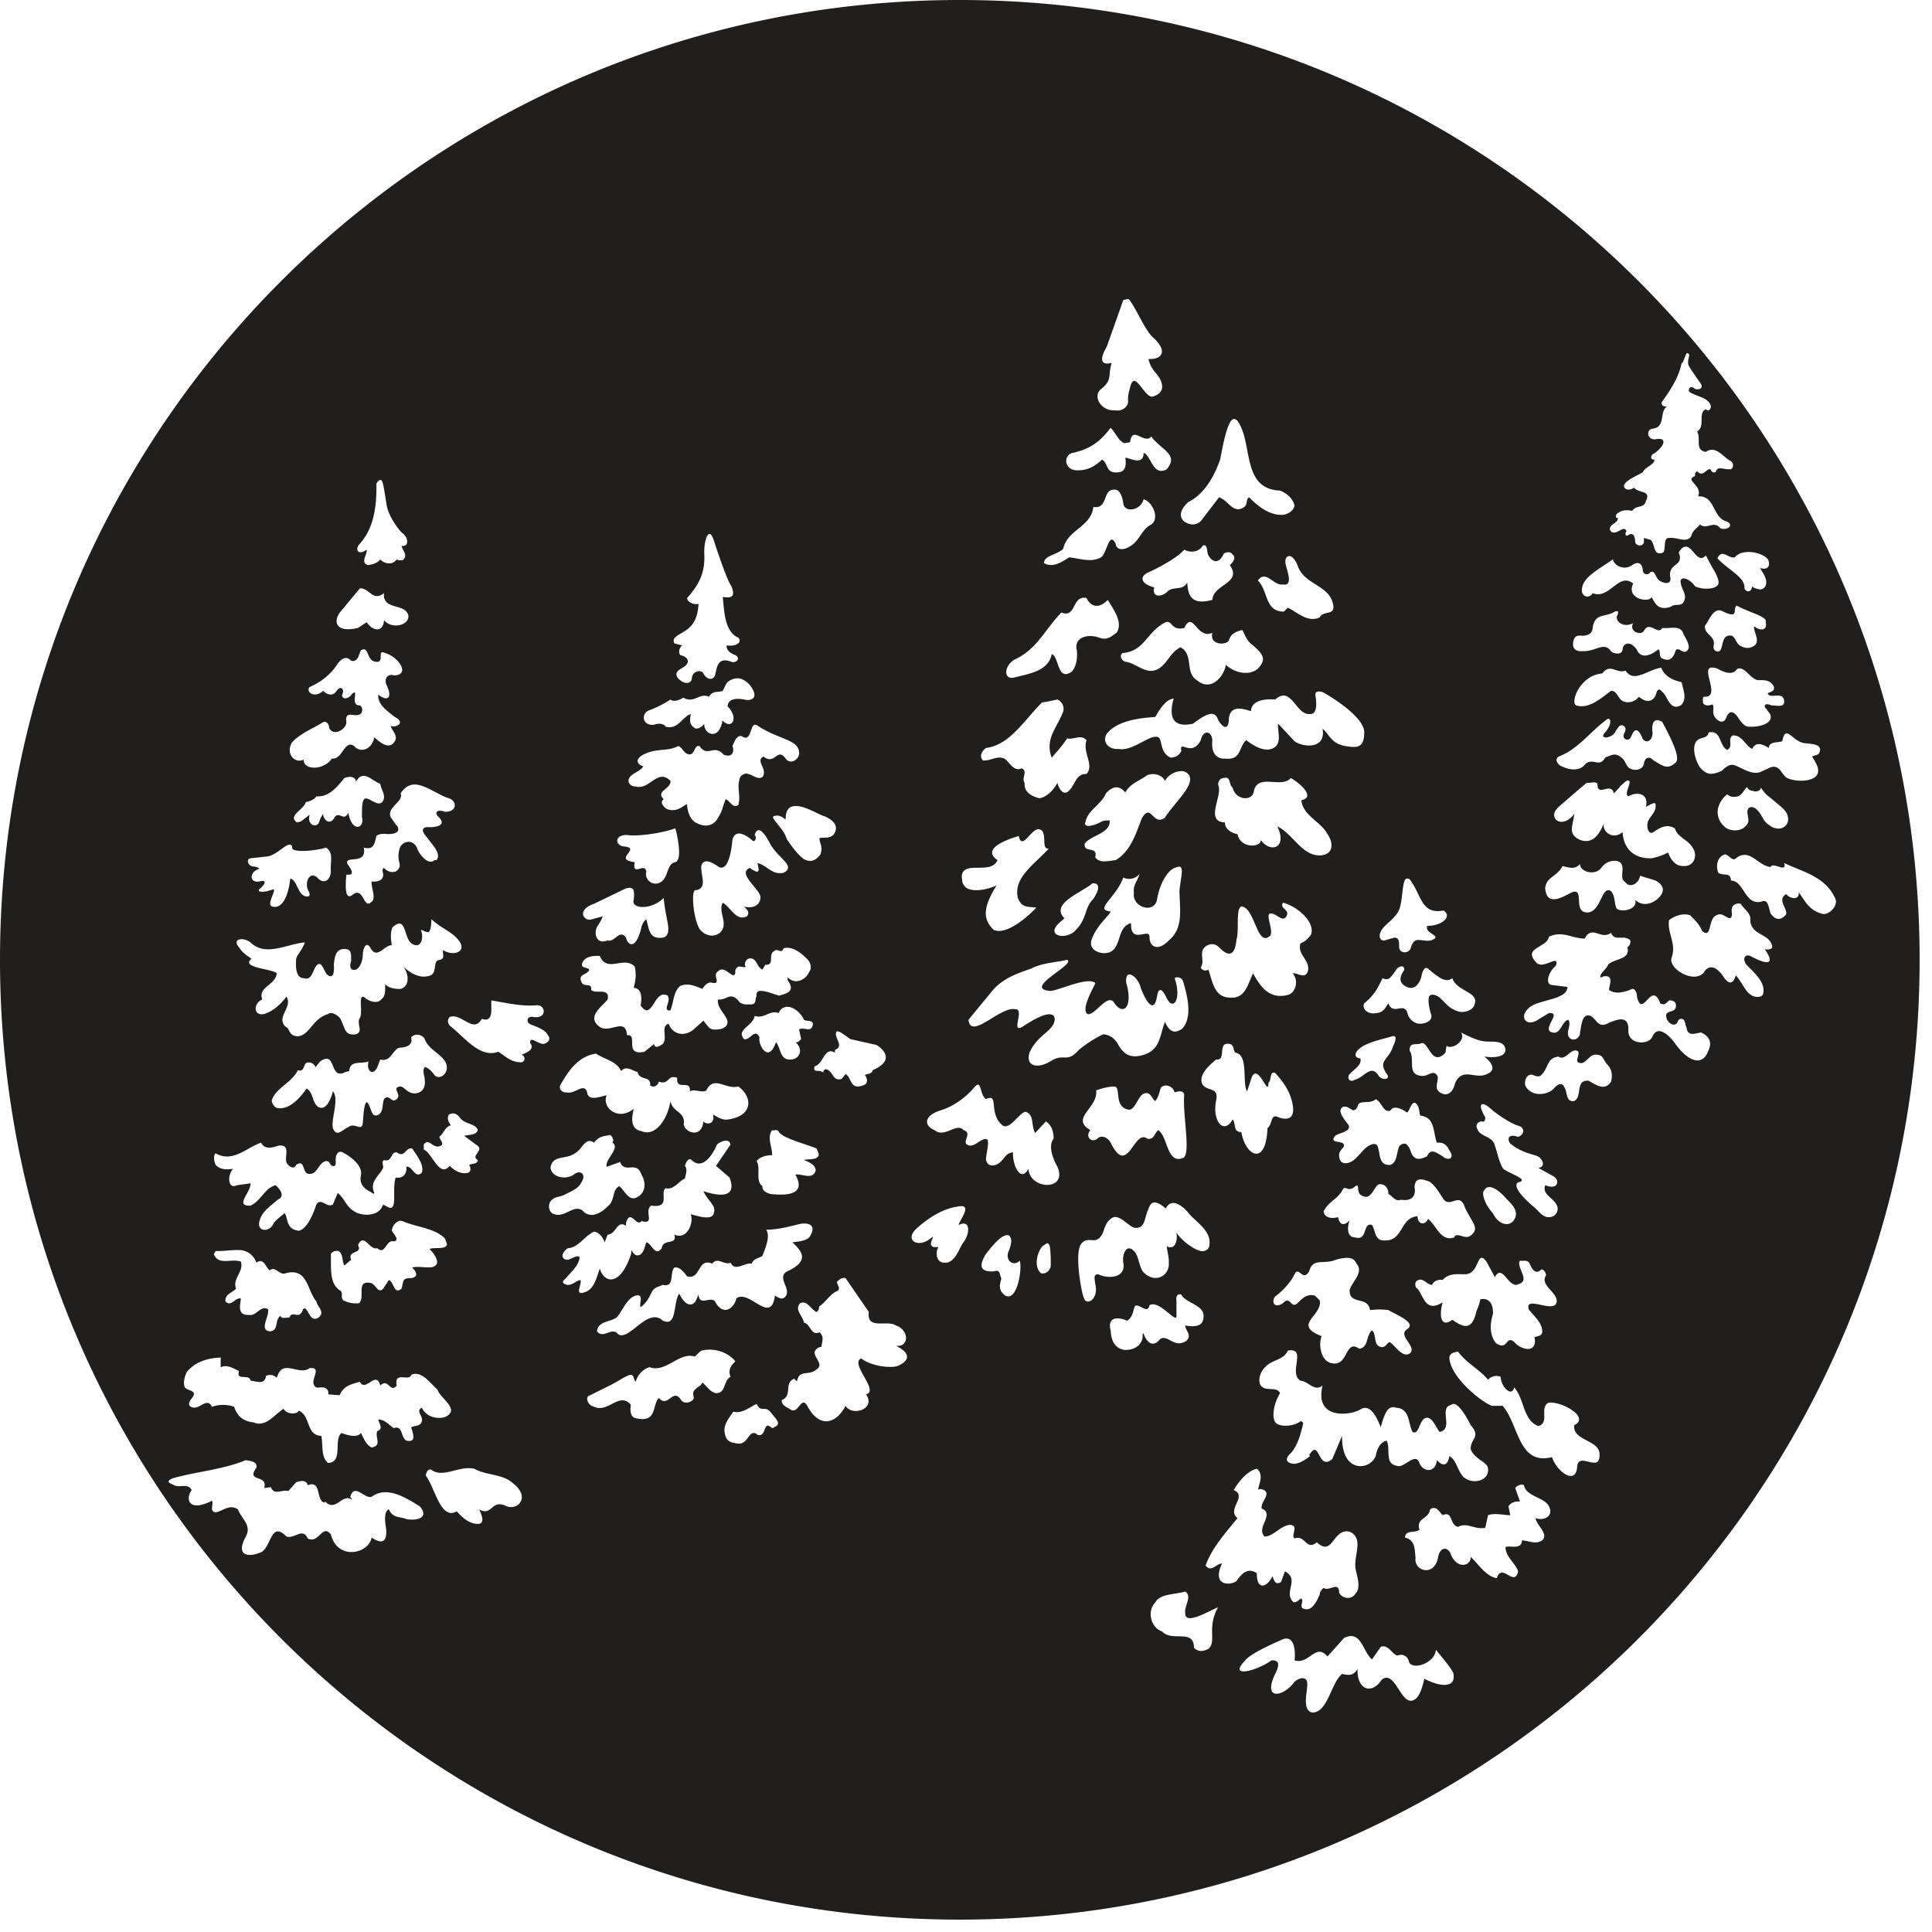 <svg xmlns="http://www.w3.org/2000/svg" width="64pt" height="64pt" viewBox="0 0 64 64"><path d="M31.793 0C14.234 0 0 14.234 0 31.793 0 49.355 14.234 63.59 31.793 63.59c17.562 0 31.797-14.235 31.797-31.797C63.59 14.234 49.355 0 31.793 0zm5.578 9.902c.16.086.566 1.078.836 1.286.492.449.281.73-.164.703.09.386.309.468.418.738.121.316-.07.45-.29.512-.265.011-.542-.805-.702-.418-.074.257-.117.394-.098.609-.05.2-.242.3-.45.258-.41.035-.722-.414-.48-.672.434-.344.243-.445.387-.898-.324.085-.441-.063-.16-.547l.543-1.536zM55.867 11.7c.211.004-.039.235.094.45.102.171.273.398.387.574.086.148-.082.199-.196.16-.18-.156-.242.043-.191.097.246.165.617.176.707.45.027.078-.043.226-.16.129-.274.101-.004.574-.29.734.141.219-.09.617.29.676.324-.227.55.148.8.289.176.086.087.305 0 .285-.21.012-.37-.098-.449.035-.015.102-.16.102-.191-.035-.152-.035-.246.285-.45.066-.054.032-.077.098-.066.16-.375.141.262.297.098.672.582-.03.465.715.96.836.235.118.017.305-.222.223-.207-.281-.46.066-.675-.129-.098.14-.254.2-.286.387-.152.246-.468.031-.707.062-.25-.03-.117.332-.222.48-.348.141-.258-.277-.418-.417l-.223-.063v.13c-.031.195-.312.124-.289-.032-.012-.105-.043-.309-.227-.195-.086.074-.129-.043-.062-.125-.078-.22-.297.113-.48.03-.047-.034-.075-.062-.067-.128.012-.145.285-.18.258-.352-.055.036-.094-.043-.031-.128.171-.13.308-.137.511-.098.121-.203.387-.07.45-.32.195-.375-.247-.254-.387-.45-.094.067-.25.106-.32 0-.122-.172.394-.382.609-.511.062-.168.379-.239.387-.418-.137.027-.149-.137-.032-.192.328-.207.504-.566.063-.48-.262.031-.336-.305-.098-.352.446-.043.211-.547.48-.738-.136.02-.218-.063-.16-.16.282-.395.555-.809.645-1.281h.031zm-15 2.18c.051 0 .098.023.125.062.524.711.117 2.258 1.41 2.309.207.074.45.277.48.512-.05.164-.187.246-.35.289-.442.039-.821-.242-1.153-.578-.11.054-.043.222-.16.32-.371.258-.524-.223-.836-.32l-.543.707c-.149.238-.406.234-.61.097-.234-.207-.058-.472.13-.644.546-.27.863-.86 1.058-1.41.039-.168.219-1.32.45-1.344zm-4.074.289c.227.266.25.418.45.512l.194-.032c.063-.582.47.094.704-.191.058.11.289.305.449.445.273.246.246.407.062.641-.465.258-.52-.469-.77-.543v.063c-.05.347-.456.109-.605.097.032.195.028.442-.195.48-.473.075-.352-.288-.574-.417-.281.261-.512.367-.867.355-.403-.035-.414-.52-.098-.578.687-.152.98-.484 1.25-.832zm-24.195 1.73c.097-.02.12.317.222.895.121.477.524.898.512.867.211.156.215.473-.031.418.031.152.238.34.031.48-.062-.007-.14.02-.191-.03-.13.202-.418.152-.543 0-.067.105-.258.179-.418.19-.25-.09-.012-.34-.032-.511-.265.195-.394.023-.257-.164.507-.535.59-1.305.578-2.016.047-.097.09-.12.129-.129zm24.324.32c.203-.003.262.29.289.45.031.332.578.246.672-.129.289.07.543.629.258.832-.387.203-.38.629-.864.8-.215.063-.304-.042-.32-.16-.219-.44-.285.317-.484.45-.325.184-.692.039-1.055 0-.238.148-.543.363-.836.191.012-.265.457-.273.64-.48.141-.637.919-.707.997-1.379.504.078.285-.594.703-.574zm-13.395 1.473c.04.016.086.098.125.227 0 0 .41 1.277.578 1.504.176.43-.109.367-.289.355.051.387.04 1.063.45 1.313.207.066.136.348-.32.289-.02.176.167.281.288.32.196.113.016.281-.129.223-.433-.164-.476.125-.543.45-.082.183-.28.136-.386-.063-.074-.145-.371-.079-.383.16-.02.195-.27.226-.48-.032-.153-.3.332-.265.351-.546-.031-.121-.148-.168-.258-.192-.062-.11-.031-.234.067-.32l-.258-.067c-.13-.246.297-.308.512-.542.23-.207.273-.543.289-.77-.2.063-.457-.133-.352-.223.395-.453.563-.82.543-1.41-.02-.347.078-.726.195-.676zm16.313.387c.12-.066.137.07.16.223.02.172.324.531.543.031.086-.043.227-.074.289.035.129.106.012.266-.094.352.43.605-.547.625-.578 1.152-.808.223-.805-.305-.832-.578-.152.3-.488.098-.676.324-.199.168-.5.168-.414-.16-.422-.102-.508-.34-.226-.484.441-.196 1.023-.528 1.218-.766.184.105.48.094.61-.129zm16.027.031c.223.024.375.582.64.29.106.183.169.335.321.574.113.265.172.398-.035.484-.066.035-.371.09-.64-.035-.176-.25-.442-.336-.481-.192 0 .282.207.426.129.641-.074.262-.309.098-.45.227-.425.144-.519-.11-.64-.32-.07.195-.856.074-.61-.45-.488-.39-.773.543-1.343.32-.09.168-.328.149-.356-.066-.02-.453.535-.7 1.028-1.055.027.18.34.395.64.192.2-.145.34-.051.352.191.023.133.18.14.226.063.176-.141.18.164.32.257.188.125.438.133.352-.16-.02-.441.473-.304.29-.77.097-.167.18-.198.257-.19zm1.89.192c.348-.074.798.11.833.289.062.273-.16.27-.29.223.122.199.259.386.192.578-.039.093-.125.152-.222.129-.083-.02-.16-.032-.227-.098-.035.27-.273.152-.254.035 0-.352-.57-.602-.898-.965.164-.332.351.02.578-.031a.448.448 0 0 1 .289-.16zm-15.097.129c.082-.04.211.027.32.289.215.676 1.09.644 1.188 1.343.047.333-.344.157-.45.387-.398.192-.757-.18-1.058-.32l-.129.129c-.636.012-.52-.703-.863-1.028.27-.375.52.184.832.13.344.066.14-.438.098-.641-.04-.121-.016-.25.062-.29zm-30.738 1.058c.32-.015.418.45.8.16-.062.579.696.317.805.735.047.336-.554.472-.804.16-.032.437-.395.352-.575.066l-.289.192c-.82.187-.816-.293-.546-.578zm23.91.32a.37.37 0 0 1 .16 0c.11.235.356.415.707.063.184.324.516.738.29 1.09-.2.129-.294.258-.579.16-.387-.14-.847 0-.738.418.023.262-.012.523-.16.703-.496.36-.422-.5-.672-.574-.11.57-.766.648-1.219.77-.422.117-.351-.446.031-.61.715-.348.973-.992 1.508-1.539.434.18.375-.402.672-.48zm21.7.255c.413.218.87.324.96.48v.066c.067.278-.18.293-.351.16-.07-.03-.032.02-.032.063.032.188.203.45-.03.578-.161.098-.34.04-.45-.031-.113-.078-.14-.258-.258-.32-.371-.07-.266.414-.414.511-.043.028-.203.016-.195-.16.086-.355-.29-.36-.29-.672.16-.207.301-.664.61-.48.555.262.297-.098.45-.195zm-4.04.195c.125-.047.14.023.067.16-.028.195.238.383.543.223-.153.27.242.425.355.257.184-.359.469.165.605-.097.231.031.547-.094.676.129.063.183.332.5.13.64-.118.09-.274-.152-.356-.03-.117.378-.301.35-.48.253-.075-.074-.024-.25-.094-.285-.391.305-.61.238-.708.031-.187-.309-.46-.266-.48-.031-.02.226-.34.129-.383.062-.238-.324-.488.008-.93 0-.246.02-.363-.097-.32-.32.051-.215.156-.203.32-.191.204-.016.286-.079.32-.227.044-.547.442-.371.735-.574zm-14.773.351c.117.047.16.278.511.192.293-.606.415.398.93.16-.101.41.445.422.547.258.063-.227.23-.297.445-.352.094.16.125.344.356.512.312.281.472.445.16.77-.273.242-.766.152-1.059-.13-.047.352-.476.922-.96.512-.41-.246-.094-.86-.547-1.09-.204.11-.297.243-.45.45-.539.707-.937.066-1.375.03-.12-.05-.207-.179-.097-.288.722-.055.797-.672 1.379-.992.07-.047.12-.047.16-.032zm-26.668.899c.183.012.105.449.48.414.156-.074.02-.293.13-.32.194.046.374.144.51.289.25.28.18.484-.128.48-.219-.066-.34.137-.223.352.184.414.012.515-.289.289-.031.324.309.547.547.738.387.191.016.379-.129.29.012.155.184.237.16.448-.164.395-.496.133-.707-.066-.105.465-.504.504-.672.289-.324-.223-.378.457-.738.418-.281.41-.96.379-.93.031-.285.152-.624-.191-.382-.578.28-.293.656-.434.992-.64.121-.094.238.046.226.16.145.324.59.046.575-.192-.063-.453.375-.058.515-.32.024-.098.012-.168-.066-.223-.348.02-.012-.59-.254-.387-.176.25-.398.145-.32 0 .066-.164-.07-.28-.196-.097-.12.187-.308.14-.445 0-.297.273-.59.027-.45-.125.345-.153.618-.352.864-.676.129-.215.328-.406.512-.191.226.043.246-.192.324-.352.04-.016.066-.031.094-.031zm42.98.61c.11.284.375.413.676.48.043.234.203.574-.035.77-.367.195-.434-.333-.61-.45-.093-.137-.167-.066-.19.031-.067.27-.298.375-.579.13-.191.241-.5.214-.605.093-.114-.121-.153-.29-.32-.29-.36.27-.735.61-1.157.485-.082-.055-.074-.191 0-.387.129-.32.453-.644.867-.671.266-.36.488.03.77-.098.27.43.718-.023 1.183-.094zm1.637 0a.456.456 0 0 1 .223.03c.52.297.613.04.672 0 .25-.066.414.34.675.383.211-.008.403-.004.512.192.094.207-.219.21-.191.257.093.18.496-.093.543.227.02.234-.192.164-.414.16-.274-.117-.266.059-.16.125.023.106.163.121.124.32-.058.18-.406.282-.734.258-.148 0-.29-.222-.355-.32-.063-.086-.247-.324-.383.031-.094.254-.371.063-.418-.129-.028-.101.027-.25-.032-.32-.085.035-.27.078-.32-.062.012-.063-.023-.141.031-.192.579.047-.078-.894.227-.96zm-32.211.35c.129.012.258.087.383.223.336.442.043.54-.192.48-.32-.058-.53 0-.546.227.378.383.152.782-.16.48-.044-.01 0 .071-.032.095-.148.574-.617.308-.578 0-.043.058-.16.175-.289.16-.184-.106-.211-.2-.16-.48-.278.085-.43.535-.832.417-.074-.12-.27-.11-.383-.062-.418.043-.426-.399-.16-.48a3.57 3.57 0 0 0 .703-.356c.09.098.352 0 .418-.063.39.207.52-.172.863-.03.117-.22.309-.13.45-.196l.128-.254a.505.505 0 0 1 .387-.16zm19.164.45c.063-.023.168-.02.29.062 0 0 1.335.758 1.28 1.313-.007.539-.316.465-.64.418-.446-.09-.496-.352-.739-.578.133.777-.812.582-.96.387l-.512-.547c-.031.199.105.539-.063.738-.332.309-.824-.07-.996-.191-.258.238-.152.668-.703.609 0 0-.484.066-.418-.61-.02-.312-.305-.359-.383 0-.304.583-.718-.042-.644.352-.063.152-.192.215-.352.227-.379-.172-.261-.598-.414-.676-.27-.121-.824.473-1.316.387-.348.03-.582-.278-.352-.547.364-.399 1.067-.48 1.57-.512.047-.07.301-.586.61-.61-.11.395-.184 1.012.64.833.532-.407.739-.414.833-.125.21.347.355.277.355-.035.043-.442.41-.364.734-.254.012-.41.586-.407.801-.387.543-.485.684.535 1.156.48.211.008.22-.273.192-.511-.024-.137-.024-.2.031-.223zm-8.59.254c.149.066.23.23.192.387-.203.558-.621.902-.383 1.539.203-.239.36-.407.512-.641.199.063.457-.152.64.063-.14.43.27.808 0 1.12-.344-.023-.383.36-.574.547-.207.215-.363-.117-.387-.257-.12.222-.347.48-.61.511-.245-.07-.5-.187-.48-.511-.117-.164.121-.36-.093-.48-.282.128-.414-.227-.578-.321-.25-.11-.446.082-.708.062-.136-.14-.03-.32.098-.414.809-.097 1.309-.98 1.86-1.507.214-.032.308-.06.511-.098zm18.27.64c.074.032.062.254-.16.481-.164.223.316.156.386-.094.067-.054.102-.226.254-.16.153.125 0 .215 0 .352 0 .086.172.199.258 0 .106-.286.238-.278.383.097.152.164.328.012.32-.226-.031-.207-.004-.535.32-.352.239.453.626 1.172.45 1.348-.293.265-.438.094-.735-.067-.156-.164-.285-.09-.32.098-.035.254-.387.254-.516.129-.086-.09-.109-.227-.222-.32-.196-.153-.278-.121-.547 0-.188.336-.371.011-.64.191-.216.313-.63.191-.864.063-.098-.09-.16-.211-.035-.29.64-.246 1.031-.808 1.574-1.214.035-.035.07-.043.094-.035zM25 24.009c.02-.004.063.008.098.031.746.492 1.379.441 1.375.93-.032.23-.309.355-.446.16-.289-.395-.343.234-.738-.067-.281.141.16.418-.031.676-.238.153-.477-.312-.738 0-.13.356.03.594-.063.93-.187.125-.266-.14-.418-.195-.152.379-.062.304-.289.675-.176.254-.469.223-.64.13-.239-.09-.333-.364-.352-.645l-.16.097c-.2.141-.516.16-.641-.062-.047-.047-.047-.16.031-.195-.289-.274.254-.34.223-.606-.422-.422-.68.285-1.121.192-.086-.012-.195-.012-.258-.13-.09-.28.375-.34.48-.546-.082-.008-.343-.153-.062-.352.473-.277.852-.117 1.219-.32.14.059.156.191.289.258.273.117.21-.301.414-.258.27.402.476-.086.8.289.329.117.352-.148.29-.29.054-.093.133-.39.32-.32.3.208.266-.359.418-.382zm31.602.254c.433-.086.328.418.609.578.227-.098-.004-.371.191-.48.313-.012.414.34.641.449.121-.27.387-.141.547-.032.031-.238.297-.16.45-.226.12-.594.32.012.737.066.282.031.547.035.512.254-.027.168-.168.129-.258.192.11.187.301.457.13.644-.184.2-.7.188-.962.063-.183-.094-.23-.457-.547-.352l-.351.16c-.281.094-.586-.137-.832-.226-.196-.075-.352.117-.45.191-.331.14-.492.125-.706-.125-.122-.164-.38-.836.035-.961.117-.035.222-.047.254-.195zm-17.434 1.281a.307.307 0 0 1 .16.066c.36.313-.375.914-.738 1.473-.399.313-.457-.527-.77.035-.195.504-.367 1.082-.863 1.375-.227.02-.523.121-.676-.094.098-.398-.383-.113-.351-.449.222-.3.851-.328.832-.77-.153 0-.192-.011-.32.063-.235.121-.579.2-.481-.031.086-.387.547-.586.672-.93.281-.308.492-.215.644-.031.172-.313.5-.395.735-.578.218-.074.48-.012.578.195a.65.65 0 0 1 .578-.324zm-27.629.195c.117-.02.246.024.254.16.23-.441.535-.02.805.063.02.203.222.406.062.61-.129.12-.308-.044-.45-.098-.253-.137-.21.308-.222.578.11.398-.336.543-.449-.13-.152.333-.32-.116-.48.196-.149.223-.36.028-.352-.16a.821.821 0 0 0-.129.254c-.062.234-.422.14-.32-.223l-.29.223-.128.031c-.332-.215.234-.422.289-.672.129-.03.27-.07.351-.191.403.031.668-.285.93-.61.031-.023.09-.023.13-.03zm29.004.032c.25-.055.148.21.289.32.098.422.672.473.707.098.148-.579.926-.055 1.219-.418.234.128.863.625.351.738.051.515.649.707.864 1.12.199.286.21.653-.192.704-.644.059-.937-.71-1.472-.96.355.71-.22.91-.547.448.039.246-.66.317-.77-.191-.203-.031-.422-.172-.414-.387-.691-.02-.055-.89-.226-1.25 0-.105.066-.222.191-.222zm13.43.097c.058.106-.18.434-.032.512.348-.195.688-.047.579.351.32-.175.34-.171.32.032-.02.164-.215.324-.258.48-.039.153.02.43.195.32.215-.152.442-.277.703-.125.09.313.438.36.61.672.144.235.035.614-.352.578-.273-.007-.41-.257-.48-.449-.172.09-.356.157-.547.192-.508.023-.926-.25-.961-.867-.313.28-.715-.02-.61-.32-.144.382-.374.737-.8.577-.426-.191-.227-.472-.192-.863-.132.203-.421.367-.609.191-.11-.148-.047-.293.094-.418.433-.386.93-.8.93-.8.097.023.269-.063.355.03-.008.474.45-.085.543.321.09-.093.148-.148.227-.254.136-.109.21-.215.285-.16zm-40.16.125c.347.051.75.363 1.058.45.281.097.274.456-.129.449-.293-.106-.351.05-.222.16.234.226.078.336-.258.351-.325-.035-.301.13-.13.32.188.262.505.563.325.77h-.066c-.192.195-.524-.199-.579-.414-.171-.332-.523-.176-.574.031-.133.465.14.528-.097.739-.157.097-.352-.008-.418-.098-.106.055-.012.168-.032.258-.023.203-.277.203-.382.191-.012.223.156.563 0 .672-.278.285-.254-.543-.641-.223-.273.207-.215-.437-.195-.675h.066c.223.015.078-.215-.031-.352-.117-.312.66.059.543-.543.312.074.351-.082.418-.387.12-.105.351-.062.351-.062.442.008.426-.188.29-.32l-.16-.227c-.169-.34.437-.52.32-.8.156-.235.335-.317.543-.29zm44.039.098c.02-.016.015-.027.03 0 .083.113.083.078.259.129.101-.004.187-.051.191-.13.16.243.215.25.45.45.198.176.421.309.448.543.016.117-.011.277-.222.355a.463.463 0 0 1-.387-.097c-.242-.14-.21-.324-.45-.547-.171-.121-.284-.035-.288.098.02.242.105.343-.094.511-.2.168-.547.114-.672-.03-.262-.227-.347-.68.094-1.06.09.067.168.114.352.067.14-.035.23-.238.289-.29zm-31.504.61c.312-.016.754.28.992.35.34.16.426.348.289.579-.14.16-.297.101-.48.129-.012.191.124.246.03.543-.171.219-.316.27-.546.16-.23-.168-.422-.45-.574-.672-.079-.312-.489-.644-.45-.738.172-.094.309.02.418.097-.007-.34.13-.441.32-.449zm-3.977.738c.082.28.234 1.062 0 1.12-.324.063-.2.598-.578.704-.234.054-.445-.157-.383-.383-.043-.344-.48.195-.383-.32-.738-.09.207-.442-.32-.516-.34-.012-.371-.395.063-.383.453.063 1.332-.11 1.601-.223zm12.05.03c.313.063.036.677.321.641-.46.512-1.183.957-1.023 1.633.12.317.289.293.61.32-.106.13-.946.958-1.411.739-.434-.406-.277-.86.094-1.473-.282.137-.797.246-1.024.063-.125-.145-.101-.133-.129-.352.028-.566.973-.039 1.184-.547-.566-.39.375-.703.707-.8.094.515.426-.278.672-.223zm-9.292.032c.14-.008.32.328.383.45.261.48.867.738.449.96-.387.086-.55-.246-.863-.32.004.14.16.46-.258.16-.453.184.383.727.351.992-.015.227-.222.367-.543.29l.094.097c.059.074.059.16 0 .223-.355.183-.531-.297-.8-.45-.172.313.218.703-.094.996-.2.16-.493.114-.676-.128-.215-.375-.285-1.313-.129-1.282.434-.054.133-.55.195-.836.106-.234.364-.078.575.067.378.187.449-.899.449-.899.11-.422.535-.097.675.032.083.046.137-.122.063-.192.023-.105.082-.156.129-.16zm-15.547.48c.05-.003.094.008.098.098-.024.172.734.117 1.12 0 .27.172.13.488.16.77-.003.3-.23.472-.448.222-.262-.23-.442.18-.29.45.137.261-.171.18-.222.097-.133-.105-.2-.48-.383-.515-.133 1.105-.578.93-.578.93-.238-.032.086-.477.031-.575l-.222.063c-.125.03-.34.035-.258-.063.18-.145.289-.336 0-.258-.332.055-.348-.316 0-.418-.078-.086-.168-.062-.258-.093-.125-.043-.18-.227-.031-.258l.578-.063c.281-.058.562-.379.703-.387zm47.566.32c.141.036.192.184.32.16.485-.42.747.22 1.184.259.09-.184.555.222.45-.13.617.294 1.378.446 1.699 1.188.101.235-.25.59-.48.48-.376-.116-.497-.355-.739-.706.043.246-.242.262-.414.066-.313.192.05.469 0 .672-.215.254-.39.145-.516-.031-.078-.262-.086-.488-.32-.387-.547.11-.55-.691-.992-.703-.012-.297-.246-.137-.418-.258-.086-.203-.055-.531.226-.61zm-3.558.227c.3.106.055.489.191.641l.13.125c.183.094.394-.082.417-.285.195.066.29.086.512.16.219.113.332.297.16.512-.16.203-.531.406-.832.129.11.367-.629.449-.64.222-.055-.152-.024-.351-.16-.511-.31-.204-.317.628-.74.703-.589.058-.07-.903-.608-.641-.305.164-.79.434-.833-.16.032-.383.391-.371.575-.735.238.06.414.118.578-.066 0 .258.488.402.703.129.121-.18.34-.27.547-.223zm-14.488.192c.109.07.003.402-.032.8.016.641.133 1.227-.351 1.633-.297.317-.617.285-.64-.093.03-.38-.638.277-.61-.48-.52.128-.274.94-.836.991-.219.024-.563-.105-.48-.418.163-.492.546-.765.64-.96-.57-.047.172-.446.418-1.122.187.09.418.035.547-.129-.117.32-.223.364-.196.641-.07.473.692.715.77.195.09-.527.352-.941.578-1.027.09-.035.156-.055.192-.031zm7.5.383c.027-.004.058 0 .097.03.39.49.367 1.18 1.121 1.028.282.184-.008.5-.543.512-.097.27.559.32.125.48-.34.059-.543-.187-.672.258-.054.176-.359.195-.382-.031 0-.168.011-.313-.16-.32l-.32.093c-.188.024-.188-.191-.13-.285.082-.21.364-.347.543-.61.219-.273.133-1.124.32-1.155zm-10.414.16c.269-.02.226.222.03.515-.312.313-.198.645-.577 1.024-.223.281-.79.265-.703-.031.082-.18.261-.278.32-.352-.477-.488.562-.844.93-1.156zm-15.418.16c.222-.059.257.07.222.387-.097.308.598.343.996-.067 0 0 0 .156.094.64.04.223.152.622-.125.677-.457.066-.453-.278-.547-.61a.485.485 0 0 0-.16.258c-.184.785-.457.61-.512.352-.218-.301-.375.171-.61.093-.12.043-.316.086-.386-.16-.047-.297.098-.305.227-.64l-.352.097c-.262.102-.555-.297.063-.512l.8-.386c.118-.055.211-.11.29-.13zm21.73.48c.453.11 1.078.63.93 1.059-.13.172-.203.227-.352.289-.11.375.313.54.254.898-.086.32-.352.063-.512.094.203.219.114.613-.129.707-.656.184-.945-.289-1.183-.707-.188.399-.266.867-.801.801-.484-.023-.547-.54-.676-.926-.082.063-.222.024-.254-.066.16-.235-.12-.563.223-.739.238-.105.352.036.48.16.293.247.438.09.48-.35.118-.333-.097-1.364.321-1.024.324.289.407 1.257.801.894.113-.222-.21-.754.035-.734.215.039.344.265.48.125.173-.274-.226-.262-.097-.48zm15.16.035c.121.192.363.317.32.575.063.472.579.406.708.77.082.163-.11.19-.227.16.414.609-.043.453-.418.257-.219-.14-.348.035-.191.258.296.297.66.613.546.992-.09.121-.296.067-.355.031-.242-.12-.336-.46-.543-.671 0 0-.117.507-.418.03 0 0-.363-.57-.64-.128-.317.398-1.223-.133-1.06-.512.153-.441-.16-.808-.093-1.219.195-.152.48-.242.703-.16.153.16.32.317.387.512.344.3.187-.402.48-.512.184-.11.297.078.45.098.117-.066.03-.215.062-.32.012-.121.16-.196.29-.16zm-43.367.512c.344.324.703.414.93.738.23.348-.207.5-.543.286-.032.152.074.257-.098.32-.277.023-.078.406-.32.516-.328.129-.668-.063-.895-.29.215.325.168.669-.097.739-.13.008-.407-.02-.512-.16 0 .234.023.382-.13.511-.128.153-.421.059-.546-.066-.238-.16-.05.457-.16.676-.129.183.133.449-.129.543-.363.047-.344-.145-.512-.512-.101-.137-.308-.25-.414-.16-.52.152-.594.691-.996.738-.328-.012-.25-.258-.414-.32-.328-.324.254-.637.031-.996-.16.226-.425.48-.738.578-.379.07-.348-.367-.063-.48-.152-.422.446-.477.481-.868-.129-.152-1.219-.18-.836-.48-.242-.18-.273-.18-.414-.383-.266-.297.187-.356.414-.129.5.438 1.191.012 1.766-.031-.125.343-.32.441-.29.64-.019.215.016.547.255.543.292.098.289-.308.449-.445.152-.121.215.211.32.32.234.203.242-.144.227-.32.03-.293.07-.559.414-.516.195.024.148.239.16.387-.067.195-.024.34.16.29.176-.09.227-.376.227-.516.003-.141.101-.473.257-.192.215.39.473-.125.703-.098-.03-.183-.062-.445.032-.605.484-.414.336.434.675.574.258.137.364-.21.254-.48.215.047.325.27.352-.352zm38.398.45c.196-.063.422.195.676 0 .125.312.434.038.64.253a.23.23 0 0 1-.097.227c.11.422-.426.36-.64.578-.051.148-.27.273-.258.414.054.024.086-.039.129-.031.336-.043.16.316.16.45.219.17.554.062.77-.032.124-.004.156.172.16.285.195.703.472-.59.769.195.215.106.223-.133.352-.097.136.011.183.105.16.226-.051.184-.266.09-.32.254 0 .14.07.266.226.32.191.012.14-.183.254-.191.168-.008.137.16.195.29.043.292.254.202.48.16.239.109.383.296.255.577-.223.649-.766.29-1.122-.226-.195-.266-.566-.606-.738-.223-.105.305-.844.293-.8-.226.011-.52-.446-.297-.641-.223-.367.207-.39-.106-.61-.227-.308-.113-.308.395-.351.547.008.14-.13.278-.29.223-.26-.16.032-.434-.093-.64-.238.03-.254.581-.61.386-.195-.16.383-.637-.035-.61l-.32.192c-.312.223-.449.063-.449.063-.117-.126-.047-.301.129-.446.312-.262 1.258-.246 1.25-.676l-.512-.062c-.226-.027-.14-.406.13-.64.136-.41-.419.14-.642-.098-.484-.508.34-.477.414-.864.465-.207.747.063 1.188.063.05-.125.129-.172.191-.192zm-26.73.511c.3-.074.586.16.8.383.098.11.141.297.032.418-.035.148-.402.473-.703.16v.098c.25.343.031.433-.29.511-.6-.207-.769-.222-.738.032-.074.054.047.289-.253.258-.196.015-.309-.04-.352-.13-.281-.292-.363-.007-.676-.03-.02.234.149.39.258.578.184.289-.09.421-.32.414-.219.03-.27-.125-.418-.29l-.258.227c-.27.29-.723.305-.895-.129-.28.098-.02.457-.191.672-.078.047-.258.188-.289 0l-.32.258c-.707.144-.184-.598-.578-.547-.043-.59-.52-.09-.868-.254-.527-.34.055-.703.227-.93.086-.422-.418-.16-.547-.32.035-.262-.242-.062-.32-.258-.133-.281.215-.23.258-.414-.063-.086-.301-.035-.227-.226.078-.203.363-.243.578-.223.238.578.809-.023 1.156.352.063.292.02.48-.035.703.293.015.27.394.227.578.394.574.445-.57.898-.32.086.128-.023.289-.035.417.012.075.098.094.129.063.11-.27.094-.61.32-.8.262-.11.477-.005.739.097.074-.121.19-.258.351-.196.281.028-.035-.273.16-.382.172-.184.352.074.512.129.117-.04.023-.168.098-.227.078-.14.226 0 .32-.062l-.031-.032a.223.223 0 0 1 .097-.226c.297-.094.274.277.48.355l.095-.16c.32.031.085-.344.289-.45.12-.12.238.118.32-.097zm9.39.383c.305.14-1.44.93-.609 1.027.211.059 1.258-.492 1.54-.258.023.024-.512.872-.255 1.028.239.074.676-.742.895-.352.297.422.617.102.387-.675-.059-.524.382-.235.48.16.094.265.43.992.543.257.059-.343.215-.132.29.032.233.531.534.09.288-.61.11-.074.258 0 .29.13.132.464.312 1.152-.032 1.538-.324.242-.48 0-.578-.222-.192.515-.153.968-.8 1.12-.392.083-.571-.073-.74-.35-.09-.173-.245-.34-.51-.356-.282.14-.52.289-.802.515-.39.446-.476.11-.898.352-.461.3-.875.195-.738-.258.273-.61.793-.703.836-1.09 0 0 .078-.535-1.06.227-.425.254.095-.606-.257-.578-.476-.102-1.469 1.039-1.539.351l.738-.898c.348-.446.79-.61 1.348-.801.355-.191.82-.2 1.184-.289zm11.028.227c.082-.032.164.015.129.128-.203.286-.113.45.094.543.238.11.394-.062.48-.32-.004 0 .07-.46.258-.254.39.328.578.43.77.285.152.453.89.446.738.868-.055.222-.399.3-.578.222-.29-.11-.348-.234-.512-.383-.16-.175-.375-.203-.418-.097-.04.11-.008.34.062.578.082.21-.172.324-.351.32-.168.016-.371-.137-.418-.32-.106-.442-.48.078-.64-.352-.095.114-.138.29-.384.32-.336.067-.5-.175-.418-.32.368-.316.426-.476.61-.836.21.098.258-.007.48-.32a.261.261 0 0 1 .098-.062zM16.28 33.14c.563.098 1.035.204 1.508.16.3-.007.336.466-.129.388-.215-.043-.25.199-.062.253.215.09.48.168.574.387.09.11-.059.254-.192.254-.226-.043-.425-.266-.418-.031.188.226-.19.351-.285.386.153.063.118.258-.035.254-.351-.02-.488-.199-.734-.351-.606.226-1.106-.469-1.57-.832-.11-.094-.137-.215-.036-.32.391-.141.778.57 1.059.062.422.152.289-.418.32-.61zm9.711.227c.227-.082.54.172.64.414.098.067.337-.011.29.192-.07.238-.285.035-.45.129l.067.32c-.05.047-.105.129-.191.098.277.23.156.574-.16.578-.36.02-.317-.383-.481-.578-.25.742-.605.074-.547-.16-.16-.32-.308.117-.512.062-.28-.313.313-.445.352-.77.324.11.488-.203.8-.093a.285.285 0 0 1 .192-.192zm1.73.801c.083-.031.255.125.45.254l.867.195c.367.235.488.574-.129.832-.02.13-.168.117-.258.16.059.086.121.235 0 .32-.511.231-.422-.234-.64-.35l-.13.16c-.312.105-.28-.298-.542-.321-.031.031-.086.07-.063.125-.109-.148-.367.035-.289-.223.293-.062.317-.664.672-.449v-.094c.281-.101.043-.332.031-.515.004-.051.008-.086.032-.094zm20.676.031c.227.125.579.281.735.29.254.05.707-.071.738.288-.008.29-.527.25-.703.223.246.184.418.45.094.578-.387.195-.797-.242-1.055.29-.066.269-.184.394-.355.382-.403-.11-.211-.348-.223-.578-.11-.266-.297-.04-.48-.031-.583 0-.254-.543-.45-.832-.02-.313.207-.168.418-.258.227.023.324.785.766.32l.035-.223c.227.133.656-.203.48-.449zm-34.68.094c.114-.04.282-.008.352.129.133.36.559.48.707.8.125.333-.222.583-.386.387-.102-.14-.211-.246-.32-.257-.098.125.003.28 0 .418.046.363-.204.46-.352.449-.23-.004-.332-.242-.48-.227-.274.059.085.254-.098.418-.141.121-.192-.055-.32-.062-.18.027-.106.32-.192.48-.078.133-.203.149-.258.094-.09-.09-.121-.356-.223-.414-.109.082-.109.55-.128.672-.02.343-.274-.024-.48.16-.153.043-.349.32-.481.097-.16-.226.214-1.027-.032-1.285-.066.27-.23.657-.484.516-.203-.14-.156-.469-.383-.61-.215.301-.578.735-.992.641-.094-.031-.18-.187-.16-.258.117-.39.664-.578.863-.992.191.074.184-.14.258-.226.11-.075.289.007.32.129l.16-.192c.551-.387.286.645.832.352l.13-.032c.023-.375.394-.222.64-.32-.086.3.14.508.289.192l.098-.254c.343.086.39-.278.609-.387.203-.02.484-.04.414-.352a.333.333 0 0 1 .098-.066zm32.403.035c.184-.043.098.18.031.32-.148.497-.543.465-.191.961.082.153-.156.192-.29.032-.253-.422-.495.074-.8.129-.152.105-.273-.07-.16-.192.102-.125.422-.293.352-.516-.227-.023-.18-.207-.032-.32.227-.21.79-.324 1.09-.414zm-5.512.254a.357.357 0 0 1 .13 0c.163.047.093.203.19.29.442.066.212 1.023.383 1.28l.16-.48c.22-.457.551.71.548.195.109-.066.03-.41.222-.324.238.254.438.547.516.805.137.402.152.843-.387.672-.3-.16-.2.21-.383.351-.043 1.254-.718.957-.867.129-.281.012-.168-.29-.289-.418-.277.523-.691.066-.543-.64.086-.434-.273-.278-.45-.512-.16-.301.192-.617.45-.832.32.035.086-.45.32-.516zm11.633.227c.14.043-.062.3.035.382.239.13.336-.25.575-.254.27 0 .23.137.386.32.157.157.188.348.13.575-.212.324-.5.105-.74-.031-.46-.04-.198.535-.48.672-.28.047-.222-.293-.32-.446 0 0-.09-.28-.355.032-.137.171-.68.332-.93-.067-.059-.097-.012-.344.129-.383.133-.043.18.09.355.032.305-.27.18-.586.606-.641.21.164.398-.277.61-.191zm-32.5.093c.305.2.676.246.836.578.172-.195.363-.011.543.032.078.312.442.097.418.449.121.078.254 0 .29-.129.355.121.273-.254.608-.125-.054.45.461.027.415.445.183-.093.406.067.546-.03.258-.517.63-.02 1.059-.13.438.297.55.953-.324 1.09-.227.043-.414-.117-.512-.16.074.312-.2.355-.32.226-.067.649-.735.301-.64.032-.009-.375-.391-.348-.45-.707-.094.601-.5 1.199-.961.996-.453-.074-.273-.61-.258-.739-.523.43-1.066-.054-.894-.449-.239.055-.578.192-.641-.062-.078-.403-.414.043-.676-.032-.136.02-.316-.105-.191-.289.27-.472.586-.906 1.152-.996zm12.66 1.028c.102.015.09.36.258.48.453-.215.067.461.547.867.246.172.543-.406.766-.449.304.098.172.457.32.703l.355-.383c.172.106.266.34.254.575-.246.312.13.93.13.93.343.812-.927.761-.962.066-.277.496-.543-.188-.511-.547-.227.02-.278.195-.418.32-.172.16-.45.176-.48-.094.03-.3.089-.418.062-.64-.192-.11-.371.21-.606.191-.336-.078.14-.406-.195-.511-.235-.27-.625.277-.961 0-.34-.137-.406-.481.258-.676.617-.207 1.023-.703 1.023-.703.078-.098.13-.133.16-.13zm6.188.03c.137-.019.297.09.32.227.086-.023.27-.09.32.063-.062.688.25 2.063-.062 2.117-.52.184-.484-.738-.8-.93-.13.106-.13.32-.356.286-.453-.356-.649 1.304-1.219.129-.07-.13-.25-.266-.414-.16-.172.203-.461-.012-.258-.255-.687-.398.27-.738.191-1.316 0 0 .333-.129.61-.129.23.02-.047.688.48.77.22-.008.309-.5.516-.543.207-.059.242.191.352.254.12-.137.128-.293.19-.446a.242.242 0 0 1 .13-.066zm6.988.45c.227.14.242.45.48.383.106-.203.403-.043.512.035.106.129.149-.355.32-.289.141.11.11.27.16.418.497.05.419.55.548.895.207-.012.312.046.414.257.218.297-.09.348-.223.192-.176-.09-.39-.297-.512 0-.242.12-.382.12-.484-.031-.086-.133-.055-.22-.191-.352-.07-.082-.23.004-.254.062-.094.239-.059.52-.29.61-.39.02-.328-.34-.417-.61-.07-.144-.207-.07-.29-.03-.277.152-.472.636-.831.577-.102-.023-.153-.105-.16-.257-.012-.165.19-.247.16-.352-.051-.152-.508-.023-.29-.29.118-.105.52-.124.45-.35-.188-.247-.39-.497-.192-.61.25-.063.32.277.48 0 .036-.27.403-.066.61-.258zm3.492.192c.04-.055.137-.04.352.16 0 0 .523.437.93.547.164.09.144.273-.063.351-.379-.129-.344.125-.258.223l.13.097c.316.208.573.243.769.32.16.067.3.348.03.388l.513.285c.203.12.148.465-.285.289-.13.343.382.441.414.77-.004.167-.122.3-.32.288-.196-.011-.31-.207-.45-.32-.191-.16-.777-.676-.543-.832.441-.094-.422-.328-.512-.48-.144-.27-.164-.481-.257-.739-.075-.324-.489-.285-.579-.547-.074-.125.012-.261.16-.254.09.055.133-.14.067-.191-.09-.172-.133-.297-.098-.355zm-34.008.289c.075.02.145.086.196.16.16.195.504.168.574.386-.07.184-.297.137-.45.192l.388.289c.328.184-.215.363.062.512-.02.14-.187.105-.289.16.047.074.078.2-.031.258-.235.062-.457-.067-.61-.227-.355.406-.562-.402-.863-.543v-.16c.152-.227.281.086.48.062.25-.05.075-.18.032-.32.152-.11.18-.328.386-.383-.074-.097-.14-.226-.066-.355.074-.031.125-.05.191-.031zm10.516.547c.074.03.18-.055.223.062.152.21.844.383 1.25.543l.066.164c.051.25-.406.172-.484.223.12.043.406.156.387.351-.106.324-.457.086-.672.13.425.753-.485.679-.836.64-.149-.051-.266-.117-.254-.258-.25-.176-.043-.594-.195-.832.109-.14.355-.203.515-.191.012-.25-.18-.598 0-.833zm-5.355.16c.066.074.129.172.066.254.273.183-.258.546-.191.8l.445-.16c.152.41.547-.066.707.418.164.27.145.64-.191.77-.25.097-.395-.29-.547-.387-.223.14-.13.305-.29.578-.261.29-.636.547-.929.227-.29-.207-.582.246-.926.125-.222-.051-.242-.407-.035-.512.09-.074.273-.066.418-.16.227-.11.41-.188.512-.383.172-.281-.04-.43-.254-.258-.281.192-.735.078-.77-.222.055-.442.512-.266.801-.481.234-.098.348-.57.64-.355.165-.215.31-.211.544-.254zm3.785.191c.094-.016.172.016.191.129l-.48.703.449.387c.312.804-.586.547-.867.449.152.336.422.469.351.703-.035.324-.629.086-.77.063.11.277-.116.867-.542.675.101.375-.371.11-.418.45-.223.3-.328-.16-.512-.196l-.062.196c-.106.336-.352.277-.418.062l-.032.16c-.382 1.106-.91.899-1.027.45-.11.292-.176.71-.543.8-.3.082-.043-.277-.098-.418-.16.024-.277.188-.449.16-.093-.03-.207-.074-.062-.19.176-.216.48-.458.48-.74-.172-.073-.347.188-.512.067-.125-.097 0-.27.125-.351.348-.012.547-.407.868-.547.203.02.308.246.351.351l.098-.254c.281 0 .308-.503.61-.289v-.097c.14-.496.35.16.511-.063.477.13.07-.328.32-.511.668.093.278-.415.48-.579.262.075.427-.226.641-.32.02-.152.098-.277 0-.418.032-.094.067-.223.192-.223.39.434.758-.21.867-.48a.556.556 0 0 1 .258-.129zm-15.356.063c.11.238.375.171.578.097.454-.043.141.426.29.61.062.086.234.191.289.03.293-.194.199.212.382.29.336.074.34-.367.61-.418.172 0 .105.203.289.16.055-.055.023-.14.031-.223 0-.117.066-.3.227-.226 0 0 .695.34.609.77-.09.43.352.523.414.609l.031-.031c-.183-.383.196-.598.29-.833.019-.09-.07-.203.03-.257.282.074.204-.27.419-.258.27.2.289-.172.511-.129.153.219.418.566.32.805-.226.218-.316-.246-.511-.196.027.246-.125.399-.352.356-.129.375.07 1.101-.226.992l-.192-.098c-.14.422-.683.371-.898.258-.344-.176-.371-.469-.605-.64l-.16.382c-.22.121-.383-.246-.548 0-.109.336-.312.809-.578.868-.464-.047-.347-.48-.48-.579-.113.098-.262.207-.352.32-.117.317-.55.305-.48-.03.074-.344.328-.489.61-.739.28-.125.042-.383-.067-.48-.363.09-.477.511-.832.675-.551.028.02-.445 0-.738l-.45.063c-.308.152-.324-.34-.128-.543-.172.023-.418.047-.575-.13-.046-.05-.097-.343 0-.382.559.32 1.02-.191 1.504-.355zm38.43 1.218c.121.008.25.075.258.063.203.14.32.344.45.547.233.402.562-.242.737.32.25.523.504.691.192.93-.18.129-.352-.063-.512 0l-.035.062c-.453.153-.598-.422-.863-.61-.125.24-.348.161-.352-.093-.605.055-.453.852-1.125.8-.3 0-.262-.339-.383-.51-.312-.102-.136.534-.547.413-.312 0-.265-.379-.191-.574-.172.203-.332.176-.383-.098-.18.051-.45.043-.48-.191.152-.324.5-.426.64-.738.094-.13.16.125.414-.098.2-.125-.078.305.356.355.234-.023.297-.457.48-.418.164 0 .266.168.254.32.133.067.235.27.418.192.235.043.52-.02.45-.414.011-.226.109-.262.222-.258zm2.211.258c.207-.043.477.23.61.383.23.223.44.457.226.738-.203.219-.527.059-.672-.258-.176-.183-.344-.488-.324-.703.058-.101.094-.148.16-.16zm-10.992.512c.11.023.219.113.32.191.203-.406.598-.02.707.098.234.324.82.625.734 1.121-.003.148-.18.223-.285.191-.215-.046-.605-.308-.804-.609.05.309-.075.59-.32.45.011.187.077.363.066.546.035.414-.434.719-.836.32-.156-.18-.156-.558-.32-.707-.231-.246-.395.075-.352.387.098.52-.508.543-.832.383-.18 0-.106.18-.098.32.133.496-.297.766-.383.45-.097-.27-.312-1.555-.066-1.794.238-.277.488.118.707-.355.063-.203.14-.422.352-.512.257-.058.55.375.738.352.324.012.281-.367.414-.61.055-.203.152-.246.258-.222zm-6.57.129c.546-.117.011.511.03.61.403-.204.38.308.13.608-.153.258-.286.672-.61.641-.289 0-.289-.387-.191-.516h-.16c-.192-.082-.02-.234-.032-.351-.43.43-.968.144-.546-.254.37-.336.851-.664 1.378-.738zm-18.524.48c.04-.015.086-.008.125 0 .484.215 1.047.219 1.41.578l.067.192c-.032.195-.477.082-.579.16.137.121.356.437.192.543-.117.133-.52 0-.77.066.07.067.286.297-.03.352-.313-.012-.243.113-.321.351-.258.207-.25-.23-.418-.289l-.192.29c-.168.183-.25-.172-.414-.192-.507-.098-.16.492-.386.672a.931.931 0 0 1-.512-.094c-.11-.09 0-.234-.098-.32-.375-.219-.308-.746-.32-1.219.07-.098.16-.11.258-.098.164.121.101.332.191.48l.223-.19c-.137-.325.398-.188.226-.481.196-.441.383.18.641.098.27.246.277-.29.543-.227.219-.023-.008-.254-.063-.351a.393.393 0 0 1 .227-.32zm13.3.094c.294-.05.481.05.384.289-.07.191-.137.27-.641.32.305.293.57.586-.098.93-.523.2.133.617-.16.898-.105.079-.219 0-.32-.062-.137 1-.848-.23-1.281.094-.02.199-.352.648-.672.16-.117-.313-.547.152-.578-.29l-.098.227c-.191.246-.406.02-.543-.257-.215.332-.059 1.113-.543.898-.496-.473-1.105.684-1.477.45-.21-.27-.488.175-.703-.098.032-.356.47-.297.672-.48.196-.247.328-.622.61-.704.293-.059.105.254.16.383.183-.121.261-.29.351-.45.078-.203.211-.21.387-.288.41.09.211-.391.383-.575.183-.031.32.16.418.29.465.136.34-.622.832-.419.195-.238.39.063.61-.03.163.312.456-.013.702.03.059-.172.239-.172.356-.257.074-.204.277-.649.125-.864.422-.011.715-.097 1.125-.195zm6.923.387c.12.12.062.297 0 .48-.164.313.12.578.351.352.09.261-.082 1.37-.48 1.156-.293-.215-.137-.45-.13-.578-.073-.121-.015-.3-.253-.223-.535.024-.441-.27-.258-.578.184-.227.54-.707.77-.61zm1.28.258c.028.007.044.05.067.093.032.262.032.395.032.578.02.223-.168.36-.32.32-.294-.242-.079-.84.093-.929.074-.047.102-.074.129-.063zm-26.792.222a.6.6 0 0 1 .574.418c.262-.183.309.18.45.254.171-.16.331.18.515.098.742-.203.711.562 1.023.93.032.183.313.359.063.542-.254.153-.305-.222-.445-.32-.024.035-.075.02-.067.066-.136.348-.34-.023-.449.254-.082-.02-.254.055-.289-.062-.203.129-.047.5-.352.512-.375-.04 0-.508-.062-.735-.258-.14-.371.242-.64.192-.391.011-.278-.329-.259-.547-.203-.032-.316.3-.511.097-.02-.238.203-.27.351-.418-.129-.336.27-.57.16-.898-.32-.117-.746.145-.898-.254l.066-.098c.258.012.536-.043.77-.03zm36.7.258c.136 0 .245.031.32.191.246.293-.137.586-.227.864-.031.53.61.191.672.675.238-.023.363-.03.61 0 .25.153.968.422.609.641-.293.215.3.531.128.77-.25.234-.53-.27-.703-.352-.086.043-.148.211-.289.16-.258-.058-.125-.426-.289-.547-.203.172-.101.555-.418.61-.484-.344-.355.59-.898.48-.363-.043-.469-.594-.352-.898-.988-.387.035-.664-.062-1.184l-.16-.16c-.239-.066-.395.07-.547.223-.254.28-.25-.258-.512.03-.309.2-.383-.07-.258-.222.293-.219.535-.5.676-.8.152-.13.242.296.45-.032.116-.433.421-.246.8-.355a1.38 1.38 0 0 1 .45-.094zm4.452 0c.043-.012.121.035.192.16l.258.48c.261-.488.46.434.8.223.387-.117-.11-.562.032-.77.109.02.257-.042.32.098.066.16.195.395.387.192.093 0 .14.105.16.191-.227.324.363.555.351.867-.039.446-1.062-.222-.93.258.16.227.462.442.45.766-.02.129-.176.133-.258.16.105.5-.34.457-.61.227-.35-.395-.245.277-.671-.032-.203-.261-.203-.617-.094-.96.016-.356-.145-.548-.418-.485a1.654 1.654 0 0 1-.129.387c-.14.652-.414.558-.8.289-.329.258-.465-.04-.32-.578-.614.39-.638-.309-.868-.48a.182.182 0 0 1 0-.224c.219-.152.32.114.516.126.054-.137.246-.192.351-.16.215-.247.5-.184.77-.192.355-.023.382-.516.511-.543zm-21.058.672l.77 1.12c-.083.618.616.247.898.45.433.137.457.723 0 .672.68.332.25.598.03.676-.245.062-.827.004-1.183-.258-.39.172.625 1.082.16 1.188.348.492-.464.742-.675.382-.344.649-.887.703-1.25.032-.235-.442-.297.324-.61.066-.105-.055-.273-.137-.254-.29.368-.136.059-.577.415-.706.035.023.046.086.097.066.055-.367.406-.168.61-.355.312-.172-.063-.395-.032-.606a.266.266 0 0 1 .223-.16c.023-.187.102-.344-.063-.484-.289.129-.285-.266-.515-.32-.031-.215-.332-.434-.125-.641.226-.117.36.215.543.289.09-.05.066-.129.097-.191.196-.122.36-.426.61-.512.086-.098-.02-.192-.035-.29.078-.085.175-.16.289-.128zm11.027.543a.13.13 0 0 1 .094 0c.14.281.738.34.738.707.012.414-.398.351-.61.32.012.172.243.328.032.512-.395.258-.613-.234-.863-.063-.27.34-.48.032-.547-.191-.043.023-.031.062-.031.094-.008.36-.391.488-.641.449-.356-.09-.402-.406-.418-.64-.102-.36.125-.5.547-.321.195-.121.183-.32.258-.48.117-.122.425.292.48-.032.324-.199.895.637.895.352v-.48c-.008-.083-.016-.196.066-.227zM23.56 44.71c.312.012.625.164.8.387-.183.172-.238.308-.16.511-.25.141-.144.543-.48.543-.192-.03-.328-.254-.45-.351-.085.183-.386.187-.289.48.028.137-.293.278-.418.098-.273-.43-.43.281-.734-.066-.238.23-.047.816-.738.675-.219-.031-.223-.258-.192-.449-.378-.453-.753.281-1.218.063-.168-.024-.297-.258-.192-.352l.77-.383c.281-.144.37-.234.61-.324.152-.012.105.164.19.227a.71.71 0 0 1 .45-.48c.558.202.98-.513 1.504-.352.078-.055.152-.16.226-.196a1.09 1.09 0 0 1 .32-.031zm19.101.031c.656-.117 0 .746.418.996.258.012.457.383.734.16-.292 1.184 1.004.985 1.286.77.328-.156.53.348.64.61.157-.567.266-.715.512-.645.465.039.383.504.543.804.195.086.195-.234.355-.417.258-.215.403.257.543.417.485-.109-.058-.808.387-.898 0 0 .172-.254.64.672.356.402-.019.441 0 .8.134.337.567.426.575.641.043.422-.547.547-.832.258-.211-.262-.223-.555-.45-.672 0 0-.062.516-.413.13-.047.456-.477.39-.578.093-.141-.375-.508.191-.739.098-.441-.067-.199-.575-.351-.836-.223.058-.32.297-.352.484-.137.484-1.148.664-1.121-.645l-.324.77c-.488.422-.414-.727-.766-.125l.031.031c-.16.106-.285.223-.515.254-.219-.008-.356-.117-.16-.32.32-.293.425-.977.449-1.024-.02-.023-.05-.078-.094-.066-.16.148-.664.227-.836.035-.14-.238 0-.715.16-.965-.113-.265-.55.004-.672-.32-.062-.234.086-.5.29-.64.214-.153.511-.169.64-.45zm5.64.035c.294.395.708.582.993.93a.368.368 0 0 1 .418-.098c0 .305.36.703.45.352.343.398.284 1.086.8 1.281.379-.113.031-.582.32-.77.403-.081 1.418.473.867.739-.066.496.758.488.832.898.083.786-.718-.101-.738.512-.058.563-.656.156-.832-.351-1.117.285-1.094-1.075-1.633-1.7h-.355c-.324-.105-1.356-.922-1.41-1.57-.008-.172.16-.21.289-.223zM7.31 44.97v.32c.226-.098.421.043.609.129-.11.344.34.07.383.32.207.012.46.153.511-.16a.303.303 0 0 1 .356.063c.195-.668.71-.051 1.09-.32.387-.044.086.308.125.511.066.2.16.11.324.129.098 0 .203.117.16.227l.383.03c.14-.343.45-.374.672-.448.183.375.535-.403.676.128.265-.27.32.27.543 0-.098-.496.41-.117.48-.355.336-.16.64.289.867.484.086.29.754.649.29.895-.122.074-.61.11-.805-.29-.223.11.058.278 0 .45-.04.164-.23.137-.352.195.024.118.09.246.066.383-.054.09-.124.078-.226.063-.191-.106-.113-.524-.418-.414-.18-.13-.293-.278-.512-.29.012.122.188.313-.031.383-.098.211.176.48-.191.547-.184-.086-.266-.308-.352-.48l-.066.062c-.192.078-.403 0-.579-.062-.277.226.07.968-.445.992-.25-.195-.16-.637-.226-.898-.504-.012-.348-.66-.739-.833l-.062.063c-.14.055-.348.035-.45-.125-.312.195-.574.621-.992.45-.347-.04-.543-.208-.64-.516a1.09 1.09 0 0 0-.738 0c-.184-.375-.457.207-.739-.032-.062-.11.043-.199.098-.289.164-.222-.168-.21-.258-.32-.062-.172-.008-.36.066-.512.29-.355.711-.46 1.122-.48zm17.753 1.539c.153.3.266.05.45.254.265.328.39.418.066.547-.324-.293-.168.312-.48.222-.29-.246-.301.32-.641.29-.207-.032-.402-.04-.45-.352-.054-.27.141-.5.286-.707.293.078.547-.16.77-.254zm-16.921 1.86c.14.03.398.038.351.253-.363.496.399.2.258.672l.223-.031c.109.293.363.066.578.129l.258-.29c.14-.054.343-.085.382.098.465-.183.266.489.547.578l.032-.035c.367.36.55-.293.898-.062l-.066-.098c.14-.473.468.078.707 0 .507-.375 1.136.031 1.601.32.328.399-.144.48-.45.418-.179-.082-.456-.02-.577-.32 0 0-.207.008-.094.64.059.633-.34.387-.48.29-.079.527-1.118.789-1.348-.098-.29-.375-.39.324-.77.129-.171-.375-.421.023-.703-.063-.55-.562-.496.45-.898.543-.274.114-.793.153-.48-.48.261-.43-.083-.594-.227-.961-.278-.184-.477.04-.735.098-.238-.035-.054-.278-.128-.387-.735.387-.903-.023-.672-.352-.11-.238-.418-.066-.578-.16-.13-.066-.313-.105-.063-.226.73-.215 1.7-.293 2.434-.606zm7.18.284c.128-.02.257-.027.386 0 .398.227.95.168 1.281.48.621.473.133.95-.258.74-.464-.196-.421.366-.863.128.063.11.23.48-.035.48-.289 0-.52-.21-.703-.417-.535.312-.715-.778-1.027-1.184.011-.059.054-.25.191-.191.277.214.652.03 1.027-.036zm26.312 0c.238.188.078.493.035.707.023-.054.094-.02.125-.03.379.116-.04.401 0 .64.453.195-.203.629.098.93.304-.012.5-.344.832-.387.328.011.023.34.16.449.36-.129.383.422.738.129.543.504.516-.48 1.09-.352.477.227.129.766.191 1.219.035.223.2.629 0 .832-.132.223-.453.164-.543-.031 0-.403-.347-.02-.511-.16-.075.062-.13.132-.13.222-.097.203-.265.621-.577.45-.082-.118.054-.211-.032-.32-.117.054-.117.12-.257.128-.364-.324.222-.766-.29-1.027l-.124.351c-.196.13-.235-.062-.29-.191-.156.36-.523.5-.515-.094-.285-.207-.5 0-.672.254-.184.152-.84.184-.48-.578-.192 0-.36.312-.544.066.204-.586.68-1.105 1.055-1.57-.375-.3.352-.727-.125-.93.164-.28.442-.629.766-.707zm8.687.547c.051-.02.114-.031.16 0 .09.422.782.38.868.801.054.242-.215.383-.48.29.019.222.394.468.253.702-.223.2-.437.047-.703.035-.02.332-.406.149-.547.223 0 .32.32.52.418.8-.121.552-.535-.304-.707.227-.352-.054-.605-.457-.863-.707.011.328-.489.426-.676-.129-.133-.238-.371-.164-.414.192-.152.617-.805.39-.738-.031-.032-.293-.008-.582-.352-.672.023-.27.34-.13.48-.258-.117-.406.313-.34.352-.672.219-.152.32.11.418.191.348-.16.219.332.512.387.304-.16.547.102.898.031l.094-.418c.238-.082.492 0 .738 0l-.062-.289c.074-.14.27-.183.383-.16l-.16-.449a.258.258 0 0 1 .128-.094zm-11.058 3.524c.242.152-.043.492 0 .707-.024.425.758-.051 1.09-.192-.387.68-.04 1.13-.32 1.38-.16.085-.337.116-.481-.036 0-.645-.735-.176-1.059-.543-.324-.09-.535-.625-.222-.96.164-.282.57-.247.992-.356zm5.449 1.476c.398-.05.473.559.738.77l.29-.418c.265-.094.402.3.574.289.12-.063.32.008.355.191.074.32.871.078.895-.383.25.309.48.57.578.77.101.465-.34.508-.961.191 0 0-.086.47-.258.641-.492.453-.668-.984-1.152-.61-.32.5-.82.356-.801-.35-.137.214-.266.214-.512.16-.367.3-.465 1.25-.965 1.28-.379-.03-.18-.726-.191-.898.035-.277-.188-.312-.418-.125-.344.484-1.04.648-.672-.195.172-.325.203-.528-.094-.512-.445.332-1.472.625-.867 0 .164-.215.902-.55 1.188-.672.433-.223.484.348.445.672.488.152.695-.594 1.09-.129l.289-.32.258-.29a.648.648 0 0 1 .19-.062zm0 0" fill="#211e1e"/></svg>